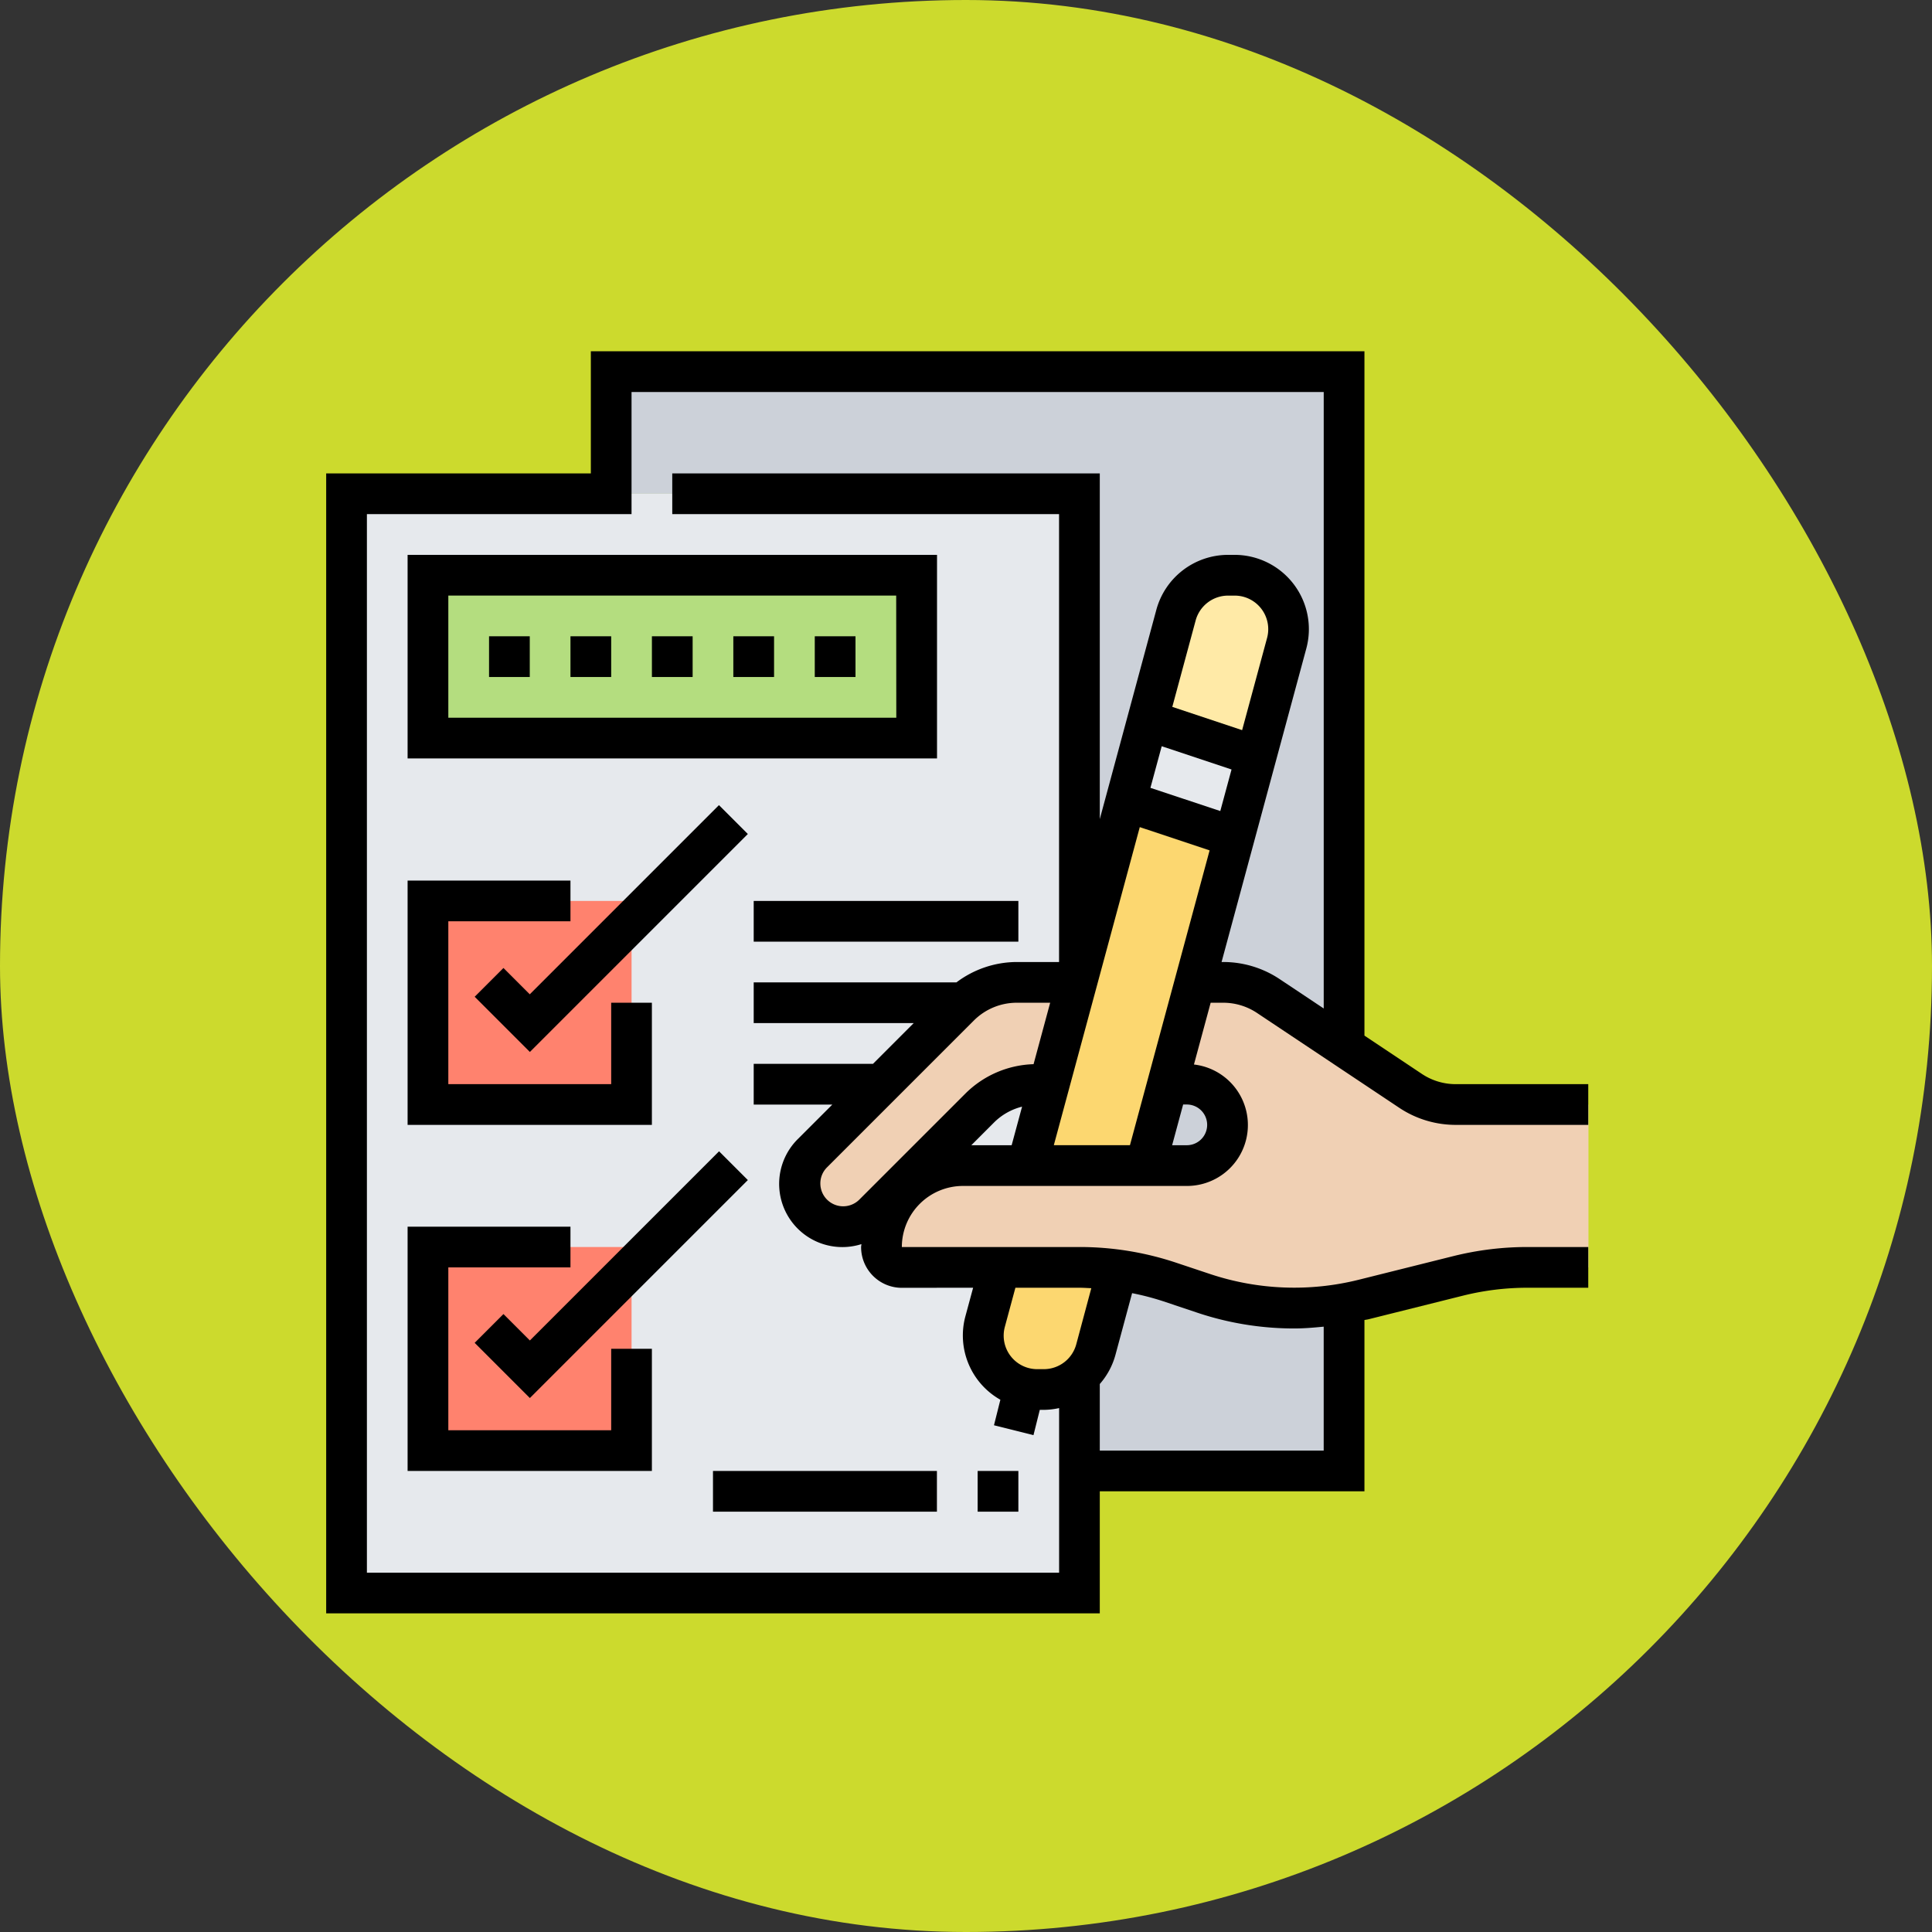 <svg xmlns="http://www.w3.org/2000/svg" width="77" height="77" viewBox="0 0 77 77">
  <rect x="0" y="0" width="77" height="77" fill="#333333" stroke="none"/>
  <g id="Grupo_1119765" data-name="Grupo 1119765" transform="translate(-1087.051 -11389)">
    <g id="Grupo_1098742" data-name="Grupo 1098742" transform="translate(1087.051 11389)">
      <rect id="Rectángulo_400898" data-name="Rectángulo 400898" width="77" height="77" rx="38.5" transform="translate(0 0)" fill="#ccda2d"/>
      <rect id="Rectángulo_400907" data-name="Rectángulo 400907" width="77" height="77" rx="38.5" transform="translate(0 0)" fill="none"/>
    </g>
    <g id="Grupo_1119764" data-name="Grupo 1119764" transform="translate(1100.051 11403)">
      <path id="Trazado_917487" data-name="Trazado 917487" d="M306.548,362.556v6.491H296v-3.789a2.13,2.13,0,0,0,.649-1.047l.868-3.173a10.86,10.86,0,0,1,2.077.479l1.371.454a11.268,11.268,0,0,0,3.594.584,10.474,10.474,0,0,0,1.956-.179Zm0,0" transform="translate(-265.979 -324.422)" fill="#ccd1d9"/>
      <path id="Trazado_917488" data-name="Trazado 917488" d="M324.791,288.479a1.624,1.624,0,0,1-1.152,2.767H322l.876-3.245h.763A1.621,1.621,0,0,1,324.791,288.479Zm0,0" transform="translate(-289.343 -258.791)" fill="#ccd1d9"/>
      <path id="Trazado_917489" data-name="Trazado 917489" d="M232.026,288.049l-.86,3.2h-2.572a3.267,3.267,0,0,0-2.3.949l-.138-.138,3.108-3.108a3.249,3.249,0,0,1,2.3-.949h.276Zm0,0" transform="translate(-203.223 -258.791)" fill="#e6e9ed"/>
      <path id="Trazado_917490" data-name="Trazado 917490" d="M197.162,248.122l-1.079,3.984-.187-.049h-.276a3.249,3.249,0,0,0-2.3.949l-3.108,3.108-1.112,1.12a1.72,1.72,0,0,1-1.217.5,1.75,1.75,0,0,1-1.225-.5,1.714,1.714,0,0,1,.008-2.434l5.842-5.85a3.249,3.249,0,0,1,2.3-.949h1.9Zm0,0" transform="translate(-167.28 -222.848)" fill="#f0d0b4"/>
      <path id="Trazado_917491" data-name="Trazado 917491" d="M130.661,31.53V12.868H112V8h29.209V34.775l-.057.081-2.962-1.972a3.22,3.22,0,0,0-1.8-.544h-1.12l1.566-5.785.868-3.229,1.217-4.5a2.208,2.208,0,0,0,.073-.56,2.147,2.147,0,0,0-2.142-2.15h-.268a2.143,2.143,0,0,0-2.069,1.59l-1.128,4.187-.876,3.221-1.744,6.451Zm0,0" transform="translate(-100.641 -7.189)" fill="#ccd1d9"/>
      <path id="Trazado_917492" data-name="Trazado 917492" d="M37.209,74.661l.105.032-.243.9-.454-.122h-1.9a3.249,3.249,0,0,0-2.3.949l-5.842,5.85a1.714,1.714,0,0,0-.008,2.434,1.75,1.75,0,0,0,1.225.5,1.72,1.72,0,0,0,1.217-.5l1.112-1.12.138.138a3.267,3.267,0,0,0-.949,2.3.814.814,0,0,0,.811.811h3.911l-.584,2.158a2.221,2.221,0,0,0-.081.56,2.154,2.154,0,0,0,2.15,2.15h.268a2.134,2.134,0,0,0,1.42-.544v8.657H8V56H37.209Zm0,0" transform="translate(-7.189 -50.32)" fill="#e6e9ed"/>
      <path id="Trazado_917493" data-name="Trazado 917493" d="M40,88H59.473v6.491H40Zm0,0" transform="translate(-35.943 -79.075)" fill="#b4dd7f"/>
      <path id="Trazado_917494" data-name="Trazado 917494" d="M45.68,352h2.434v8.114H40V352Zm0,0" transform="translate(-35.943 -316.3)" fill="#ff826e"/>
      <path id="Trazado_917495" data-name="Trazado 917495" d="M45.68,216h2.434v8.114H40V216Zm0,0" transform="translate(-35.943 -194.093)" fill="#ff826e"/>
      <path id="Trazado_917496" data-name="Trazado 917496" d="M328.486,90.15a2.211,2.211,0,0,1-.073.56l-1.217,4.5-4.317-1.436,1.128-4.187A2.143,2.143,0,0,1,326.076,88h.268A2.147,2.147,0,0,1,328.486,90.15Zm0,0" transform="translate(-290.132 -79.075)" fill="#ffeaa7"/>
      <path id="Trazado_917497" data-name="Trazado 917497" d="M319.431,146.4l-.868,3.229-4.325-1.444.876-3.221Zm0,0" transform="translate(-282.368 -130.259)" fill="#e6e9ed"/>
      <path id="Trazado_917498" data-name="Trazado 917498" d="M262,364.325a2.134,2.134,0,0,1-1.42.544h-.268a2.154,2.154,0,0,1-2.15-2.15,2.22,2.22,0,0,1,.081-.56l.584-2.158H262a10.538,10.538,0,0,1,1.517.105l-.868,3.173A2.13,2.13,0,0,1,262,364.325Zm0,0" transform="translate(-231.977 -323.489)" fill="#fcd770"/>
      <path id="Trazado_917499" data-name="Trazado 917499" d="M282.205,183.948l-1.972,7.3H275.52l.86-3.2,1.079-3.984.243-.9,1.744-6.451,4.325,1.444Zm0,0" transform="translate(-247.576 -158.796)" fill="#fcd770"/>
      <path id="Trazado_917500" data-name="Trazado 917500" d="M227.572,259.465a10.533,10.533,0,0,0-1.517-.105h-7.083a.814.814,0,0,1-.811-.811,3.241,3.241,0,0,1,3.245-3.245h8.925a1.623,1.623,0,1,0,0-3.245h-.763l1.1-4.057h1.12a3.22,3.22,0,0,1,1.8.544l2.962,1.972,2.71,1.809a3.221,3.221,0,0,0,1.8.544h5.282v6.491H243.9a11.274,11.274,0,0,0-2.759.341l-3.773.941c-.268.065-.536.122-.8.162a10.472,10.472,0,0,1-1.956.179,11.269,11.269,0,0,1-3.594-.584l-1.371-.454A10.857,10.857,0,0,0,227.572,259.465Zm0,0" transform="translate(-196.034 -222.848)" fill="#f0d0b4"/>
      <path id="Trazado_917501" data-name="Trazado 917501" d="M35.751,25.964a2.425,2.425,0,0,1,1.35.409l5.666,3.778a4.052,4.052,0,0,0,2.251.681H50.3V29.209H45.019a2.428,2.428,0,0,1-1.351-.409L41.38,27.274V0H10.548V4.868H0V50.3H30.832V45.436H41.38V38.61c.051-.012.1-.016.155-.029l3.774-.943a10.611,10.611,0,0,1,2.562-.315H50.3V35.7H47.871a12.2,12.2,0,0,0-2.955.364l-3.774.943a10.606,10.606,0,0,1-5.9-.226l-1.367-.456a12.157,12.157,0,0,0-3.852-.625h-7.08a2.437,2.437,0,0,1,2.434-2.434H34.3a2.428,2.428,0,0,0,.285-4.84l.666-2.463ZM34.726,38.32a12.146,12.146,0,0,0,3.853.626c.394,0,.786-.034,1.177-.072v4.94H30.832V41.16A2.927,2.927,0,0,0,31.456,40l.664-2.461a10.47,10.47,0,0,1,1.239.323Zm-4.232-.979-.6,2.238a1.34,1.34,0,0,1-1.292.989h-.263a1.337,1.337,0,0,1-1.291-1.686l.421-1.559h2.555C30.179,37.323,30.336,37.335,30.494,37.341Zm-4.71-.019-.307,1.135a2.941,2.941,0,0,0,1.393,3.33l-.255,1.017,1.574.394.252-1.008H28.6a2.947,2.947,0,0,0,.611-.071v6.562H1.623V6.491H12.17V1.623H39.757v24.57L38,25.022a4.05,4.05,0,0,0-2.251-.681h-.063l3.377-12.494a2.962,2.962,0,0,0-2.858-3.733h-.263A2.966,2.966,0,0,0,33.087,10.3l-2.255,8.346V4.868H13.793V6.491H29.209v17.85H27.531a4.013,4.013,0,0,0-2.411.811H17.039v1.623h6.377L21.793,28.4H17.039v1.623h3.133l-1.356,1.356a2.518,2.518,0,0,0,2.515,4.206c0,.04-.012.077-.012.118a1.624,1.624,0,0,0,1.623,1.623Zm6.25-5.68H29l3.426-12.677,2.783.927ZM25.81,26.676a2.419,2.419,0,0,1,1.722-.712h1.323l-.662,2.449a4.018,4.018,0,0,0-2.719,1.173L21.249,33.81a.91.91,0,0,1-1.554-.643.9.9,0,0,1,.267-.643Zm.811,4.057a2.408,2.408,0,0,1,1.114-.627l-.416,1.538H25.711ZM37.5,11.423,36.505,15.1l-2.783-.927.931-3.446a1.341,1.341,0,0,1,1.292-.989h.263A1.338,1.338,0,0,1,37.5,11.423Zm-4.2,4.318,2.783.927-.448,1.656L32.85,17.4Zm1,14.279a.811.811,0,0,1,0,1.623h-.585l.439-1.623Zm0,0"/>
      <path id="Trazado_917502" data-name="Trazado 917502" d="M53.1,80H32v8.114H53.1Zm-1.623,6.491H33.623V81.623h17.85Zm0,0" transform="translate(-28.755 -71.886)"/>
      <path id="Trazado_917503" data-name="Trazado 917503" d="M64,112h1.623v1.623H64Zm0,0" transform="translate(-57.509 -100.641)"/>
      <path id="Trazado_917504" data-name="Trazado 917504" d="M96,112h1.623v1.623H96Zm0,0" transform="translate(-86.264 -100.641)"/>
      <path id="Trazado_917505" data-name="Trazado 917505" d="M128,112h1.623v1.623H128Zm0,0" transform="translate(-115.018 -100.641)"/>
      <path id="Trazado_917506" data-name="Trazado 917506" d="M160,112h1.623v1.623H160Zm0,0" transform="translate(-143.773 -100.641)"/>
      <path id="Trazado_917507" data-name="Trazado 917507" d="M192,112h1.623v1.623H192Zm0,0" transform="translate(-172.527 -100.641)"/>
      <path id="Trazado_917508" data-name="Trazado 917508" d="M41.736,212.868H40.114v3.245H33.623v-6.491h4.868V208H32v9.736h9.736Zm0,0" transform="translate(-28.755 -186.904)"/>
      <path id="Trazado_917509" data-name="Trazado 917509" d="M68.08,178.344l-7.54,7.54-1.049-1.049-1.147,1.147,2.2,2.2,8.687-8.687Zm0,0" transform="translate(-52.426 -160.256)"/>
      <path id="Trazado_917510" data-name="Trazado 917510" d="M40.114,352.114H33.623v-6.491h4.868V344H32v9.736h9.736v-4.868H40.114Zm0,0" transform="translate(-28.755 -309.111)"/>
      <path id="Trazado_917511" data-name="Trazado 917511" d="M59.491,320.835l-1.147,1.147,2.2,2.2,8.687-8.687-1.147-1.147-7.54,7.54Zm0,0" transform="translate(-52.426 -282.463)"/>
      <path id="Trazado_917512" data-name="Trazado 917512" d="M256,440h1.623v1.623H256Zm0,0" transform="translate(-230.036 -395.375)"/>
      <path id="Trazado_917513" data-name="Trazado 917513" d="M152,440h8.925v1.623H152Zm0,0" transform="translate(-136.584 -395.375)"/>
      <path id="Trazado_917514" data-name="Trazado 917514" d="M168,216h10.548v1.623H168Zm0,0" transform="translate(-150.961 -194.093)"/>
    </g>
  </g>
</svg>
